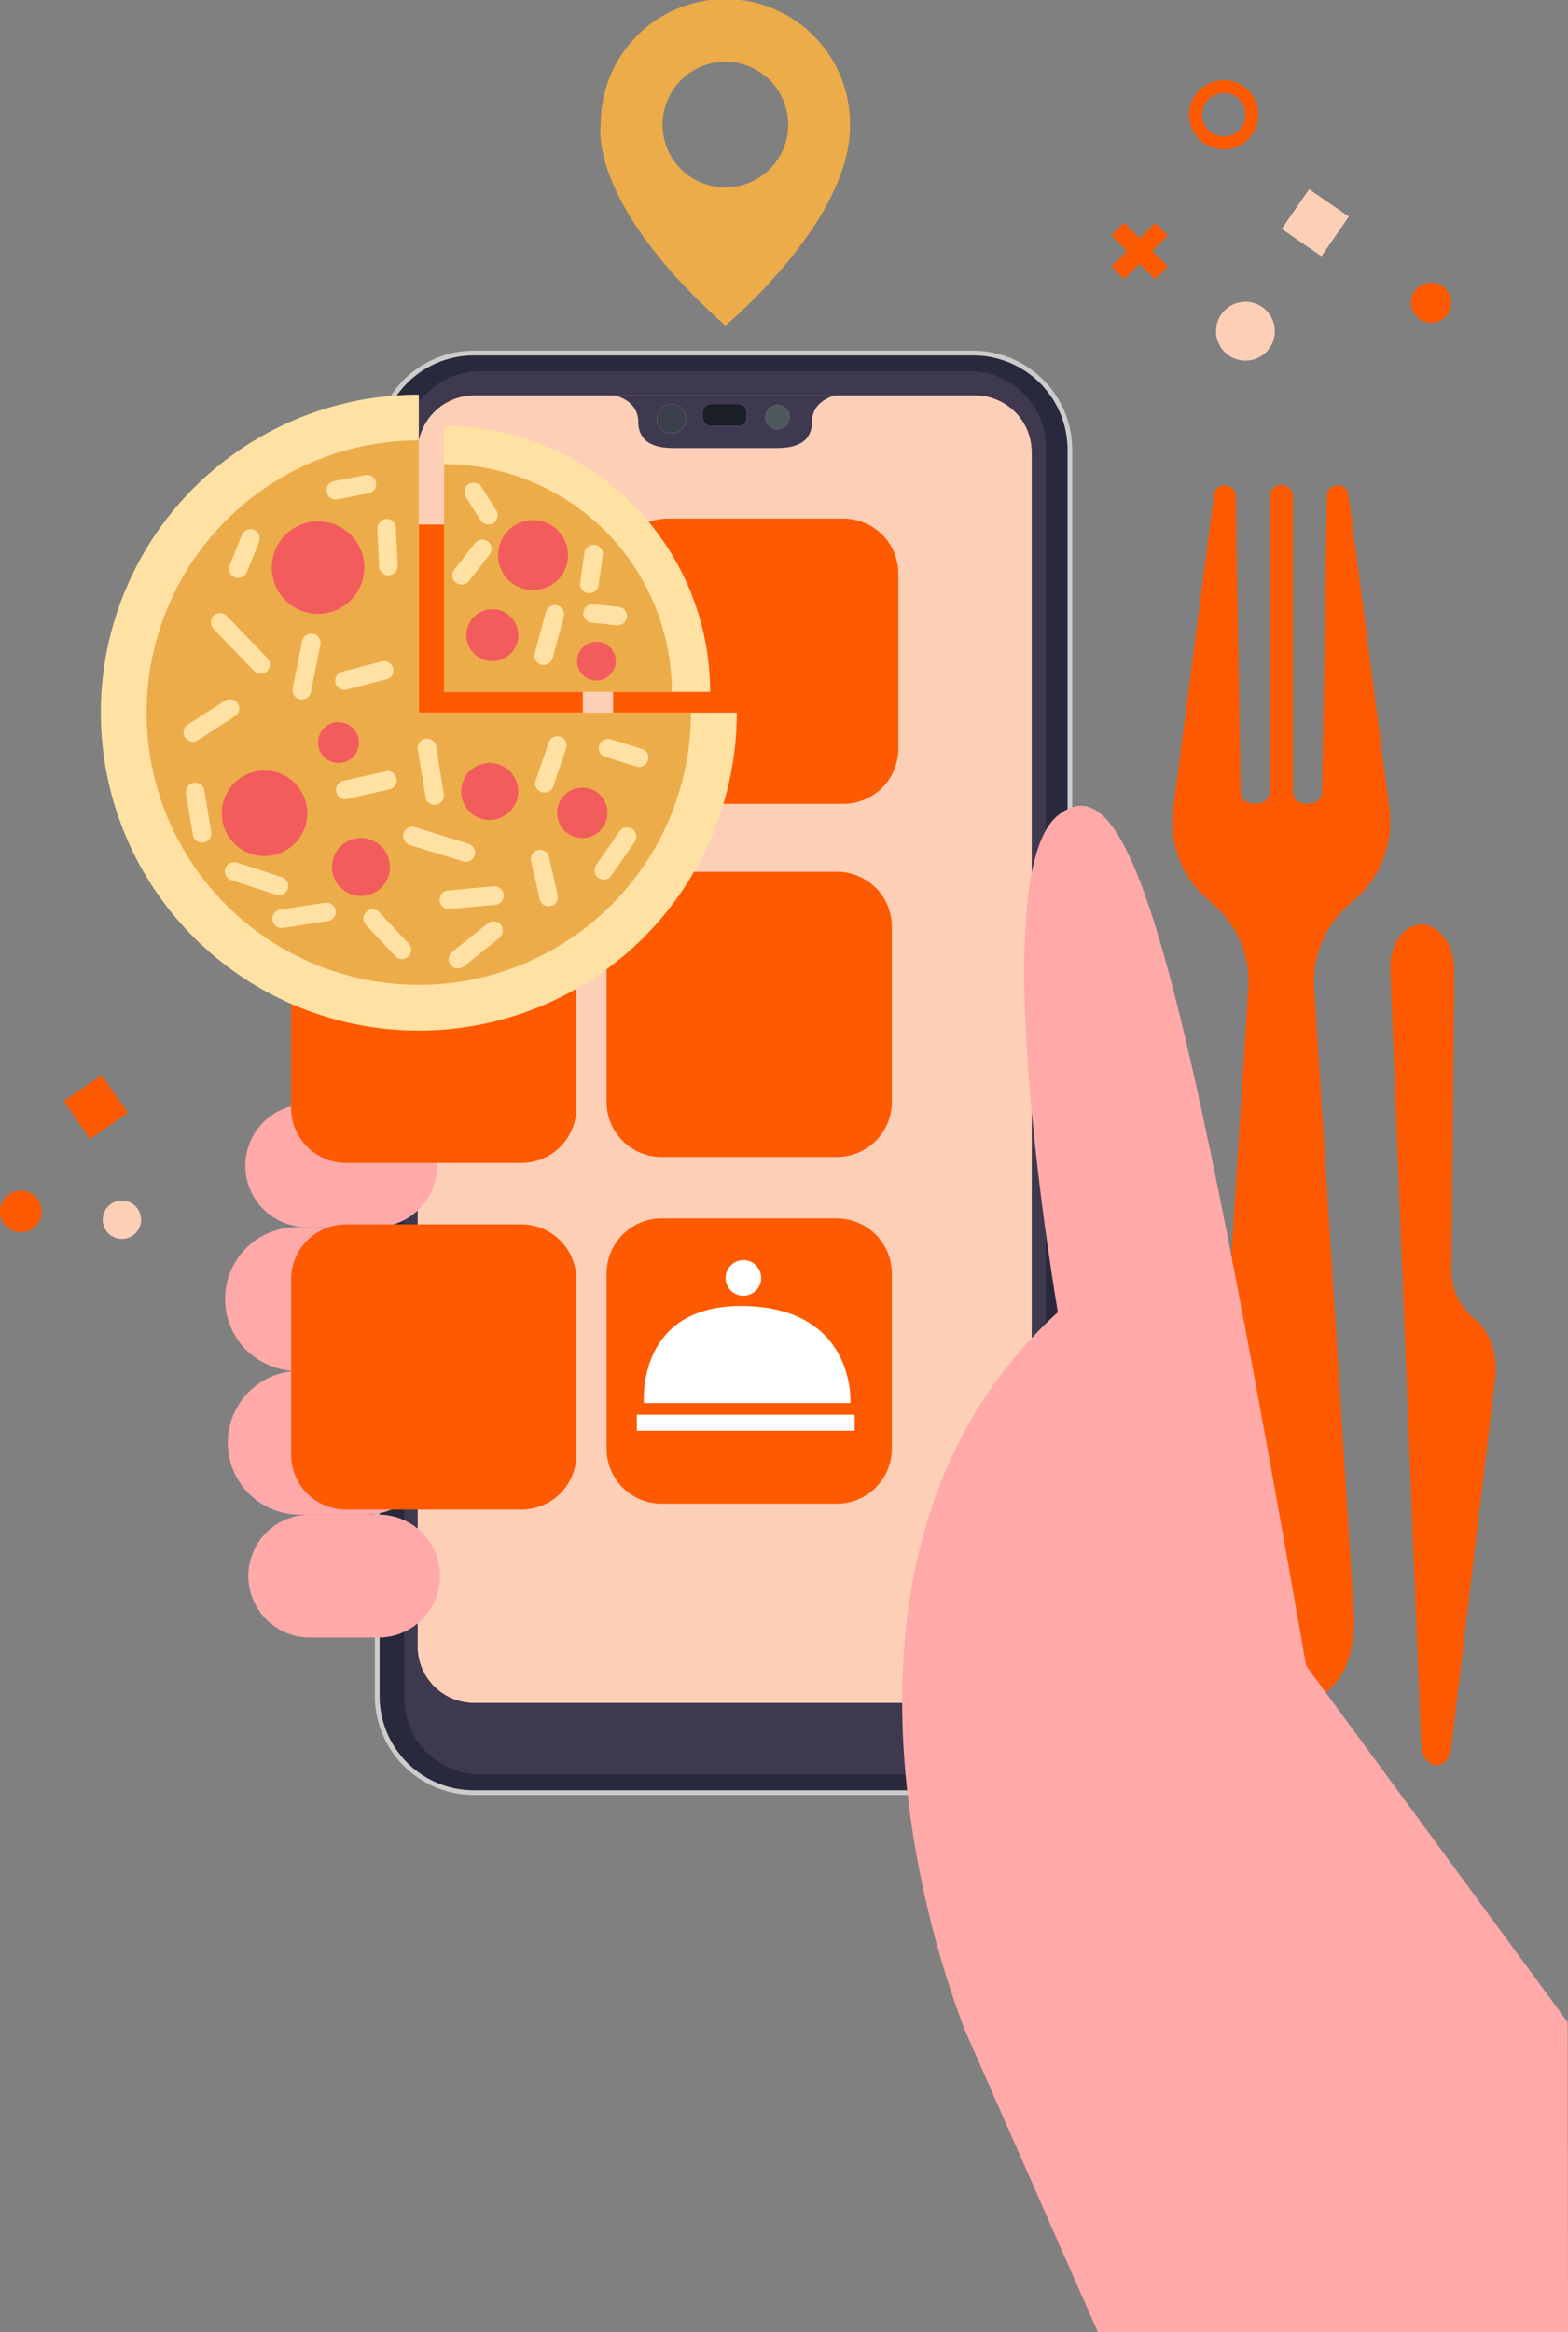 <svg xmlns="http://www.w3.org/2000/svg" xmlns:xlink="http://www.w3.org/1999/xlink" width="210.613" height="313.262" viewBox="0 0 210.613 313.262">
  <rect x="0" y="0" width="210.613" height="313.262" fill="#808080" stroke="none"/>
  <defs>
    <clipPath id="clip-path">
      <rect id="Rectangle_17294" data-name="Rectangle 17294" width="38.309" height="38.309" fill="#fe5a01"/>
    </clipPath>
    <clipPath id="clip-path-4">
      <rect id="Rectangle_17297" data-name="Rectangle 17297" width="38.31" height="38.309" fill="#fe5a01"/>
    </clipPath>
    <clipPath id="clip-path-5">
      <rect id="Rectangle_17299" data-name="Rectangle 17299" width="38.31" height="38.31" fill="#fe5a01"/>
    </clipPath>
    <clipPath id="clip-path-6">
      <rect id="Rectangle_17298" data-name="Rectangle 17298" width="38.309" height="38.31" fill="#fe5a01"/>
    </clipPath>
  </defs>
  <g id="Group_9648" data-name="Group 9648" transform="translate(-82 -94)">
    <path id="Path_3134" data-name="Path 3134" d="M691.137,164.052a13.663,13.663,0,0,0-4.491,11l5.309,83.505s1.574,12.87-9.722,12.87-9.723-12.87-9.723-12.87l5.293-83.505a13.649,13.649,0,0,0-4.491-11l-1.2-1.08a13.653,13.653,0,0,1-4.4-11.915l5.478-42.239a1.476,1.476,0,0,1,1.45-1.266,1.459,1.459,0,0,1,1.466,1.435l.669,39.766a1.573,1.573,0,0,0,1.573,1.548h.736a1.575,1.575,0,0,0,1.575-1.574v-39.6a1.574,1.574,0,1,1,3.147,0v39.6a1.575,1.575,0,0,0,1.574,1.574h.737a1.574,1.574,0,0,0,1.573-1.548l.669-39.766a1.456,1.456,0,0,1,2.9-.169l5.495,42.239a13.7,13.7,0,0,1-4.414,11.915Z" transform="translate(-428.126 51.621)" fill="#fe5a01"/>
    <path id="Path_3135" data-name="Path 3135" d="M665.64,79.252l2.082,2.086-1.7,1.7-2.087-2.081-2.076,2.081-1.7-1.7,2.082-2.086-2.1-2.1,1.7-1.7,2.1,2.1,2.087-2.082,1.7,1.7Z" transform="translate(-428.86 48.458)" fill="#fe5a01"/>
    <path id="Path_3136" data-name="Path 3136" d="M674.3,67.321a4.649,4.649,0,1,1,4.648-4.647,4.652,4.652,0,0,1-4.648,4.647m-2.913-4.647A2.912,2.912,0,1,0,674.3,59.76a2.913,2.913,0,0,0-2.913,2.914" transform="translate(-427.924 46.74)" fill="#fe5a01"/>
    <rect id="Rectangle_17292" data-name="Rectangle 17292" width="6.477" height="6.477" transform="translate(254.162 124.742) rotate(-55.377)" fill="#fecfb7"/>
    <path id="Path_3137" data-name="Path 3137" d="M672.935,89.078a3.95,3.95,0,1,1,3.95,3.95,3.95,3.95,0,0,1-3.95-3.95" transform="translate(-427.6 49.411)" fill="#fecfb7"/>
    <path id="Path_3138" data-name="Path 3138" d="M696.776,85.479a2.7,2.7,0,1,1,2.7,2.7,2.7,2.7,0,0,1-2.7-2.7" transform="translate(-425.251 49.18)" fill="#fe5a01"/>
    <path id="Path_3139" data-name="Path 3139" d="M536.81,197.588a2.577,2.577,0,1,1,2.577,2.577,2.577,2.577,0,0,1-2.577-2.577" transform="translate(-441.013 60.238)" fill="#fecfb7"/>
    <rect id="Rectangle_17293" data-name="Rectangle 17293" width="6.178" height="6.178" transform="matrix(0.823, -0.568, 0.568, 0.823, 90.579, 241.906)" fill="#fe5a01"/>
    <path id="Path_3140" data-name="Path 3140" d="M524.25,196.6a2.8,2.8,0,1,1,2.8,2.8,2.805,2.805,0,0,1-2.8-2.8" transform="translate(-442.25 60.118)" fill="#fe5a01"/>
    <path id="Path_3141" data-name="Path 3141" d="M694.248,167.477l4.137,103.939c.063,1.577,1.023,2.821,2.144,2.777.949-.038,1.736-1,1.891-2.31l5.917-49.69c.387-3.243-.8-6.518-2.906-8.052a8.529,8.529,0,0,1-2.978-6.928l.384-39.656c.034-3.5-2.051-6.39-4.538-6.291-2.371.094-4.184,2.876-4.051,6.212" transform="translate(-425.5 56.913)" fill="#fe5a01"/>
    <path id="Path_3143" data-name="Path 3143" d="M650.447,91.395H583.34a13.012,13.012,0,0,0-12.963,12.969V271.787a13,13,0,0,0,12.963,12.964h67.107a13,13,0,0,0,12.969-12.964V104.364a13.013,13.013,0,0,0-12.969-12.969m.258,5.673a7.605,7.605,0,0,1,7.581,7.588V265.131a7.6,7.6,0,0,1-7.581,7.581H583.386a7.6,7.6,0,0,1-7.588-7.581V104.655a7.61,7.61,0,0,1,7.588-7.588Z" transform="translate(-437.705 50.029)" fill="#29293d"/>
    <path id="Path_3144" data-name="Path 3144" d="M650.474,91.106H583.368a13.3,13.3,0,0,0-13.28,13.287V271.816a13.3,13.3,0,0,0,13.28,13.28h67.106a13.3,13.3,0,0,0,13.28-13.28V104.393a13.3,13.3,0,0,0-13.28-13.287m12.653,180.71a12.666,12.666,0,0,1-12.653,12.646H583.368a12.66,12.66,0,0,1-12.646-12.646V104.393A12.666,12.666,0,0,1,583.368,91.74h67.106a12.672,12.672,0,0,1,12.653,12.653Z" transform="translate(-437.734 50)" fill="#ccc"/>
    <path id="Path_3145" data-name="Path 3145" d="M657.8,104.147V264.623a7.6,7.6,0,0,1-7.581,7.581H582.9a7.605,7.605,0,0,1-7.588-7.581V104.147a7.611,7.611,0,0,1,7.588-7.588h67.32a7.606,7.606,0,0,1,7.581,7.588" transform="translate(-437.219 50.538)" fill="#fecfb7"/>
    <path id="Path_3146" data-name="Path 3146" d="M606.529,97.618a1.972,1.972,0,1,1-1.97,1.975,1.975,1.975,0,0,1,1.97-1.975" transform="translate(-434.337 50.642)" fill="#3b414b"/>
    <path id="Path_3147" data-name="Path 3147" d="M621.14,99.395a1.768,1.768,0,1,1-1.765-1.682,1.727,1.727,0,0,1,1.765,1.682" transform="translate(-433.051 50.651)" fill="#515760"/>
    <path id="Path_3148" data-name="Path 3148" d="M616.039,98.6v1a.975.975,0,0,1-.979.978h-3.868a.979.979,0,0,1-.979-.978v-1a.985.985,0,0,1,.979-.979h3.868a.98.98,0,0,1,.979.979" transform="translate(-433.78 50.642)" fill="#1a1f29"/>
    <path id="Path_3149" data-name="Path 3149" d="M609.018,99.7a1.973,1.973,0,1,0-1.976,1.97,1.976,1.976,0,0,0,1.976-1.97m7.112-1.976h-3.868a.984.984,0,0,0-.979.979v1a.979.979,0,0,0,.979.978h3.868a.975.975,0,0,0,.979-.978v-1a.98.98,0,0,0-.979-.979m-16.776-1.161h29.791s-3.207.556-3.232,3.566-2.556,3.516-4.821,3.516H607.407c-2.266,0-4.791-.511-4.823-3.516s-3.231-3.566-3.231-3.566m21.819,1.269a1.681,1.681,0,1,0,1.768,1.679,1.726,1.726,0,0,0-1.768-1.679" transform="translate(-434.85 50.538)" fill="#3e394f"/>
    <path id="Path_3150" data-name="Path 3150" d="M659.841,103.752V264.913h-1.883V104.437a7.605,7.605,0,0,0-7.581-7.588H583.058a7.611,7.611,0,0,0-7.589,7.588V264.913H573.7V103.752a10.176,10.176,0,0,1,10.143-10.143H649.7a10.167,10.167,0,0,1,10.143,10.143" transform="translate(-437.378 50.247)" fill="#3e394f"/>
    <path id="Path_3151" data-name="Path 3151" d="M659.841,249.548v7.032A10.171,10.171,0,0,1,649.7,266.722H583.846A10.181,10.181,0,0,1,573.7,256.58v-7.032h1.766a7.606,7.606,0,0,0,7.589,7.581h67.319a7.6,7.6,0,0,0,7.581-7.581Z" transform="translate(-437.378 65.612)" fill="#3e394f"/>
    <path id="Path_3152" data-name="Path 3152" d="M643.142,311.569S617.218,249.75,655.47,214.76c0,0-10.153-58.556,0-66.714s17.04,21.21,33.357,114.211l35.122,47.861.045,41.661H660.853Z" transform="translate(-431.381 55.483)" fill="#ffa9a9"/>
    <path id="Path_3153" data-name="Path 3153" d="M571.742,199.744H562.5a8.249,8.249,0,0,1,0-16.5h9.246a8.249,8.249,0,1,1,0,16.5" transform="translate(-439.295 59.079)" fill="#ffa9a9"/>
    <path id="Path_3154" data-name="Path 3154" d="M570.218,217.571h-8.793a9.653,9.653,0,0,1,0-19.307h8.793a9.653,9.653,0,1,1,0,19.307" transform="translate(-439.538 60.559)" fill="#ffa9a9"/>
    <path id="Path_3155" data-name="Path 3155" d="M570.549,235.147h-8.793a9.654,9.654,0,1,1,0-19.308h8.793a9.654,9.654,0,1,1,0,19.308" transform="translate(-439.506 62.291)" fill="#ffa9a9"/>
    <path id="Path_3156" data-name="Path 3156" d="M572.113,249.912h-9.245a8.249,8.249,0,0,1,0-16.5h9.245a8.249,8.249,0,0,1,0,16.5" transform="translate(-439.258 64.022)" fill="#ffa9a9"/>
    <g id="Group_2190" data-name="Group 2190" transform="translate(121.979 164.451)" style="mix-blend-mode: multiply;isolation: isolate">
      <g id="Group_2189" data-name="Group 2189">
        <g id="Mask_Group_2188" data-name="Mask Group 2188" clip-path="url(#clip-path)">
          <path id="Path_3157" data-name="Path 3157" d="M591.592,150.666H568a7.381,7.381,0,0,1-7.359-7.359v-23.59a7.382,7.382,0,0,1,7.359-7.36h23.591a7.381,7.381,0,0,1,7.359,7.36v23.59a7.38,7.38,0,0,1-7.359,7.359" transform="translate(-560.643 -112.357)" fill="#fe5a01"/>
        </g>
      </g>
    </g>
    <g id="Group_2193" data-name="Group 2193" transform="translate(164.352 163.657)" style="mix-blend-mode: multiply;isolation: isolate">
      <g id="Group_2192" data-name="Group 2192" transform="translate(0 0)">
        <g id="Group_2191" data-name="Group 2191" clip-path="url(#clip-path)">
          <path id="Path_3158" data-name="Path 3158" d="M630.166,149.943H606.575a7.381,7.381,0,0,1-7.359-7.359V118.993a7.382,7.382,0,0,1,7.359-7.36h23.591a7.381,7.381,0,0,1,7.359,7.36v23.591a7.381,7.381,0,0,1-7.359,7.359" transform="translate(-599.216 -111.634)" fill="#fe5a01"/>
        </g>
      </g>
    </g>
    <g id="Group_2196" data-name="Group 2196" transform="translate(121.103 211.885)" style="mix-blend-mode: multiply;isolation: isolate">
      <g id="Group_2195" data-name="Group 2195">
        <g id="Group_2194" data-name="Group 2194" clip-path="url(#clip-path)">
          <path id="Path_3159" data-name="Path 3159" d="M590.8,193.845H567.205a7.382,7.382,0,0,1-7.36-7.359V162.9a7.382,7.382,0,0,1,7.36-7.359H590.8a7.38,7.38,0,0,1,7.358,7.359v23.591a7.38,7.38,0,0,1-7.358,7.359" transform="translate(-559.846 -155.536)" fill="#fe5a01"/>
        </g>
      </g>
    </g>
    <g id="Group_2199" data-name="Group 2199" transform="translate(163.477 211.09)" style="mix-blend-mode: multiply;isolation: isolate">
      <g id="Group_2198" data-name="Group 2198">
        <g id="Group_2197" data-name="Group 2197" clip-path="url(#clip-path-4)">
          <path id="Path_3160" data-name="Path 3160" d="M629.37,193.122H605.779a7.381,7.381,0,0,1-7.36-7.359v-23.59a7.382,7.382,0,0,1,7.36-7.36H629.37a7.381,7.381,0,0,1,7.359,7.36v23.59a7.38,7.38,0,0,1-7.359,7.359" transform="translate(-598.419 -154.813)" fill="#fe5a01"/>
        </g>
      </g>
    </g>
    <g id="Group_2205" data-name="Group 2205" transform="translate(163.477 257.66)" style="mix-blend-mode: multiply;isolation: isolate">
      <g id="Group_2204" data-name="Group 2204">
        <g id="Group_2203" data-name="Group 2203" clip-path="url(#clip-path-5)">
          <path id="Path_3162" data-name="Path 3162" d="M629.37,235.515H605.779a7.382,7.382,0,0,1-7.36-7.359V204.565a7.383,7.383,0,0,1,7.36-7.36H629.37a7.382,7.382,0,0,1,7.359,7.36v23.591a7.381,7.381,0,0,1-7.359,7.359" transform="translate(-598.419 -197.205)" fill="#fe5a01"/>
        </g>
      </g>
    </g>
    <rect id="Rectangle_17300" data-name="Rectangle 17300" width="29.253" height="2.15" transform="translate(167.542 284.017)" fill="#fff"/>
    <path id="Path_3163" data-name="Path 3163" d="M612.97,204.693a2.388,2.388,0,1,1,2.392,2.385,2.394,2.394,0,0,1-2.392-2.385" transform="translate(-433.508 60.958)" fill="#fff"/>
    <path id="Path_3164" data-name="Path 3164" d="M630.718,220.944H602.989s-1.117-13.435,13.677-13.029c8.895.243,12.177,4.885,13.372,8.559a13.2,13.2,0,0,1,.68,4.47" transform="translate(-434.494 61.509)" fill="#fff"/>
    <path id="Path_3185" data-name="Path 3185" d="M631.182,64.967c.2,12.886-16.732,27-16.732,27-18.693-16.675-16.742-27-16.742-27a16.737,16.737,0,1,1,33.473,0m-8.293,0A8.438,8.438,0,1,0,614.45,73.4a8.438,8.438,0,0,0,8.439-8.429" transform="translate(-435.018 45.775)" fill="#edac4a"/>
    <path id="Path_3186" data-name="Path 3186" d="M622,139.187a42.711,42.711,0,1,1-42.711-42.711v42.711Z" transform="translate(-441.036 50.529)" fill="#ffe1a4"/>
    <path id="Path_3187" data-name="Path 3187" d="M615.293,138.635a36.56,36.56,0,1,1-36.559-36.559v36.559Z" transform="translate(-440.484 51.081)" fill="#edac4a"/>
    <path id="Path_3188" data-name="Path 3188" d="M569.908,118.175a6.211,6.211,0,1,1-6.211-6.21,6.211,6.211,0,0,1,6.211,6.21" transform="translate(-438.975 52.056)" fill="#f25c5c"/>
    <path id="Path_3189" data-name="Path 3189" d="M562.853,148.182a5.743,5.743,0,1,1-5.743-5.743,5.743,5.743,0,0,1,5.743,5.743" transform="translate(-439.578 55.058)" fill="#f25c5c"/>
    <path id="Path_3190" data-name="Path 3190" d="M568.627,139.258a2.744,2.744,0,1,1-2.743-2.744,2.744,2.744,0,0,1,2.743,2.744" transform="translate(-438.418 54.474)" fill="#f25c5c"/>
    <path id="Path_3191" data-name="Path 3191" d="M572.628,154.579a3.892,3.892,0,1,1-3.892-3.892,3.892,3.892,0,0,1,3.892,3.892" transform="translate(-438.25 55.871)" fill="#f25c5c"/>
    <path id="Path_3192" data-name="Path 3192" d="M588.3,145.338a3.828,3.828,0,1,1-3.827-3.828,3.828,3.828,0,0,1,3.827,3.828" transform="translate(-436.694 54.967)" fill="#f25c5c"/>
    <path id="Path_3193" data-name="Path 3193" d="M599.139,147.911a3.382,3.382,0,1,1-3.381-3.382,3.382,3.382,0,0,1,3.381,3.382" transform="translate(-435.538 55.264)" fill="#f25c5c"/>
    <path id="Path_3194" data-name="Path 3194" d="M614.282,136.028h-35.73V100.3a35.722,35.722,0,0,1,35.73,35.73" transform="translate(-436.9 50.906)" fill="#ffe1a4"/>
    <path id="Path_3195" data-name="Path 3195" d="M609.137,135.566H578.552V104.982a30.577,30.577,0,0,1,30.585,30.584" transform="translate(-436.9 51.367)" fill="#edac4a"/>
    <path id="Path_3196" data-name="Path 3196" d="M594.555,116.525a4.7,4.7,0,1,1-4.7-4.7,4.7,4.7,0,0,1,4.7,4.7" transform="translate(-436.249 52.042)" fill="#f25c5c"/>
    <path id="Path_3197" data-name="Path 3197" d="M588.248,126.2a3.488,3.488,0,1,1-3.488-3.487,3.489,3.489,0,0,1,3.488,3.487" transform="translate(-436.632 53.115)" fill="#f25c5c"/>
    <path id="Path_3198" data-name="Path 3198" d="M600.009,129.3a2.6,2.6,0,1,1-2.6-2.6,2.6,2.6,0,0,1,2.6,2.6" transform="translate(-435.297 53.507)" fill="#f25c5c"/>
    <path id="Path_3199" data-name="Path 3199" d="M557.528,129.134q-2.727-2.829-5.452-5.66a1.252,1.252,0,0,0-1.76.154,1.285,1.285,0,0,0,.153,1.76q2.726,2.829,5.452,5.66a1.253,1.253,0,0,0,1.76-.154,1.286,1.286,0,0,0-.153-1.76" transform="translate(-439.71 53.161)" fill="#ffe1a4"/>
    <path id="Path_3200" data-name="Path 3200" d="M553.948,134.238a1.277,1.277,0,0,0-1.741-.3l-4.988,3.225a1.258,1.258,0,0,0-.3,1.741,1.276,1.276,0,0,0,1.74.3l4.988-3.225a1.26,1.26,0,0,0,.3-1.741" transform="translate(-440.039 54.199)" fill="#ffe1a4"/>
    <path id="Path_3201" data-name="Path 3201" d="M562.761,125.709a1.275,1.275,0,0,0-1.454,1q-.636,3.184-1.271,6.366a1.261,1.261,0,0,0,1,1.456,1.275,1.275,0,0,0,1.454-1q.636-3.184,1.271-6.367a1.263,1.263,0,0,0-1-1.454" transform="translate(-438.726 53.408)" fill="#ffe1a4"/>
    <path id="Path_3202" data-name="Path 3202" d="M572.974,129.862a1.285,1.285,0,0,0-1.607-.735l-5.326,1.385a1.253,1.253,0,0,0-.734,1.606,1.283,1.283,0,0,0,1.606.736l5.326-1.385a1.255,1.255,0,0,0,.735-1.607" transform="translate(-438.213 53.741)" fill="#ffe1a4"/>
    <path id="Path_3203" data-name="Path 3203" d="M572.884,112.807a1.259,1.259,0,0,0-1.352-1.136,1.278,1.278,0,0,0-1.137,1.353l.232,5.093a1.26,1.26,0,0,0,1.353,1.136,1.276,1.276,0,0,0,1.136-1.353Z" transform="translate(-437.703 52.026)" fill="#ffe1a4"/>
    <path id="Path_3204" data-name="Path 3204" d="M569.483,106.3l-4.167.81a1.363,1.363,0,0,0-.848.442,1.249,1.249,0,0,0,1.066,2.048l4.167-.81a1.36,1.36,0,0,0,.848-.442,1.25,1.25,0,0,0-1.066-2.048" transform="translate(-438.316 51.495)" fill="#ffe1a4"/>
    <path id="Path_3205" data-name="Path 3205" d="M555.662,113.044a1.266,1.266,0,0,0-1.663.6l-1.628,4.048a1.25,1.25,0,0,0,2.26,1.069l1.627-4.049a1.272,1.272,0,0,0-.6-1.663" transform="translate(-439.489 52.152)" fill="#ffe1a4"/>
    <path id="Path_3206" data-name="Path 3206" d="M549.467,145.054a1.249,1.249,0,0,0-2.489.218q.465,2.778.926,5.555a1.249,1.249,0,1,0,2.489-.217l-.926-5.555" transform="translate(-440.012 55.203)" fill="#ffe1a4"/>
    <path id="Path_3207" data-name="Path 3207" d="M572.14,142.514l-5.672,1.273a1.385,1.385,0,0,0-.849.442,1.277,1.277,0,0,0-.287.912c.079.6.67,1.289,1.353,1.136L572.358,145a1.385,1.385,0,0,0,.848-.442,1.268,1.268,0,0,0,.287-.912c-.079-.6-.67-1.289-1.352-1.136" transform="translate(-438.203 55.063)" fill="#ffe1a4"/>
    <path id="Path_3208" data-name="Path 3208" d="M577.808,139.68a1.249,1.249,0,0,0-2.489.218q.522,3.184,1.042,6.366a1.249,1.249,0,1,0,2.488-.218l-1.041-6.366" transform="translate(-437.22 54.673)" fill="#ffe1a4"/>
    <path id="Path_3209" data-name="Path 3209" d="M582.189,151.549l-7.173-2.208a1.253,1.253,0,0,0-1.454,1,1.287,1.287,0,0,0,1,1.456l7.173,2.207a1.251,1.251,0,0,0,1.454-1,1.286,1.286,0,0,0-1-1.454" transform="translate(-437.393 55.735)" fill="#ffe1a4"/>
    <path id="Path_3210" data-name="Path 3210" d="M593.844,139.034a1.279,1.279,0,0,0-.637-.693,1.264,1.264,0,0,0-1.664.6l-1.736,5.092a1.371,1.371,0,0,0-.042.971,1.25,1.25,0,0,0,2.3.1L593.8,140a1.374,1.374,0,0,0,.042-.97" transform="translate(-435.802 54.644)" fill="#ffe1a4"/>
    <path id="Path_3211" data-name="Path 3211" d="M603.9,140.361a1.448,1.448,0,0,0-.793-.506l-4.168-1.274a1.254,1.254,0,0,0-.947.21,1.246,1.246,0,0,0-.3,1.741,1.453,1.453,0,0,0,.792.508l4.168,1.273a1.252,1.252,0,0,0,.947-.21,1.247,1.247,0,0,0,.3-1.741" transform="translate(-435.036 54.675)" fill="#ffe1a4"/>
    <path id="Path_3212" data-name="Path 3212" d="M602.121,149.677a1.265,1.265,0,0,0-1.761.154l-3.124,4.515a1.343,1.343,0,0,0-.288.912,1.249,1.249,0,0,0,2.2.693l3.125-4.514a1.339,1.339,0,0,0,.287-.912,1.268,1.268,0,0,0-.44-.848" transform="translate(-435.087 55.744)" fill="#ffe1a4"/>
    <path id="Path_3213" data-name="Path 3213" d="M592.722,158.033q-.58-2.546-1.158-5.093a1.243,1.243,0,0,0-.637-.694,1.28,1.28,0,0,0-.97-.041,1.262,1.262,0,0,0-.693.636,1.476,1.476,0,0,0-.042.97l1.158,5.093a1.25,1.25,0,0,0,.637.694,1.274,1.274,0,0,0,.97.041,1.258,1.258,0,0,0,.693-.636,1.469,1.469,0,0,0,.042-.97" transform="translate(-435.854 56.013)" fill="#ffe1a4"/>
    <path id="Path_3214" data-name="Path 3214" d="M585.257,156.591l-6.136.566a1.249,1.249,0,0,0,.218,2.488l6.136-.565a1.249,1.249,0,0,0-.218-2.489" transform="translate(-436.956 56.452)" fill="#ffe1a4"/>
    <path id="Path_3215" data-name="Path 3215" d="M586.152,161.4a1.268,1.268,0,0,0-1.742-.3q-2.371,1.91-4.745,3.821a1.249,1.249,0,1,0,1.443,2.038q2.373-1.908,4.746-3.82a1.272,1.272,0,0,0,.3-1.741" transform="translate(-436.842 56.874)" fill="#ffe1a4"/>
    <path id="Path_3216" data-name="Path 3216" d="M574.668,163.88l-3.936-4.166a1.247,1.247,0,0,0-.912-.288,1.277,1.277,0,0,0-.848.442,1.256,1.256,0,0,0-.287.912,1.452,1.452,0,0,0,.44.848l3.936,4.167a1.254,1.254,0,0,0,.912.288,1.275,1.275,0,0,0,.848-.442,1.256,1.256,0,0,0,.287-.912,1.452,1.452,0,0,0-.44-.849" transform="translate(-437.873 56.732)" fill="#ffe1a4"/>
    <path id="Path_3217" data-name="Path 3217" d="M564.7,158.593q-3.009.46-6.019.919A1.249,1.249,0,0,0,558.9,162l6.019-.919a1.249,1.249,0,0,0-.218-2.489" transform="translate(-438.97 56.649)" fill="#ffe1a4"/>
    <path id="Path_3218" data-name="Path 3218" d="M559.538,155.7l-6.019-1.965a1.287,1.287,0,0,0-1.664.6,1.263,1.263,0,0,0,.6,1.664l6.02,1.964a1.284,1.284,0,0,0,1.663-.6,1.262,1.262,0,0,0-.6-1.663" transform="translate(-439.54 56.163)" fill="#ffe1a4"/>
    <path id="Path_3219" data-name="Path 3219" d="M592.568,122.227a1.282,1.282,0,0,0-1.454,1q-.751,2.778-1.5,5.556a1.254,1.254,0,0,0,1,1.454,1.282,1.282,0,0,0,1.454-1q.751-2.778,1.5-5.556a1.256,1.256,0,0,0-1-1.454" transform="translate(-435.813 53.065)" fill="#ffe1a4"/>
    <path id="Path_3220" data-name="Path 3220" d="M601.2,122.968a1.237,1.237,0,0,0-.794-.506l-3.356-.348a1.341,1.341,0,0,0-.949.21,1.282,1.282,0,0,0-.506.793,1.261,1.261,0,0,0,.21.948,1.233,1.233,0,0,0,.794.506l3.356.348a1.332,1.332,0,0,0,.948-.21,1.25,1.25,0,0,0,.3-1.741" transform="translate(-435.222 53.054)" fill="#ffe1a4"/>
    <path id="Path_3221" data-name="Path 3221" d="M597.218,114.848a1.268,1.268,0,0,0-1.454,1q-.287,2.027-.572,4.052a1.25,1.25,0,0,0,2.458.452q.285-2.025.571-4.052a1.271,1.271,0,0,0-1-1.454" transform="translate(-435.261 52.338)" fill="#ffe1a4"/>
    <g id="Group_2202" data-name="Group 2202" transform="translate(121.103 258.454)" style="mix-blend-mode: multiply;isolation: isolate">
      <g id="Group_2201" data-name="Group 2201">
        <g id="Group_2200" data-name="Group 2200" clip-path="url(#clip-path-6)">
          <path id="Path_3161" data-name="Path 3161" d="M590.8,236.238H567.205a7.382,7.382,0,0,1-7.36-7.359V205.288a7.382,7.382,0,0,1,7.36-7.36H590.8a7.38,7.38,0,0,1,7.358,7.36v23.591a7.38,7.38,0,0,1-7.358,7.359" transform="translate(-559.846 -197.928)" fill="#fe5a01"/>
        </g>
      </g>
    </g>
    <path id="Path_3222" data-name="Path 3222" d="M585.27,110.892l-1.967-3.125a1.259,1.259,0,0,0-1.742-.3,1.279,1.279,0,0,0-.3,1.742l1.967,3.124a1.257,1.257,0,0,0,1.741.3,1.278,1.278,0,0,0,.3-1.741" transform="translate(-436.654 51.59)" fill="#ffe1a4"/>
    <path id="Path_3223" data-name="Path 3223" d="M584.385,114.482a1.27,1.27,0,0,0-1.761.154q-1.394,1.79-2.792,3.577a1.25,1.25,0,0,0,1.915,1.606q1.4-1.79,2.792-3.577a1.268,1.268,0,0,0-.154-1.76" transform="translate(-436.801 52.276)" fill="#ffe1a4"/>
  </g>
</svg>
